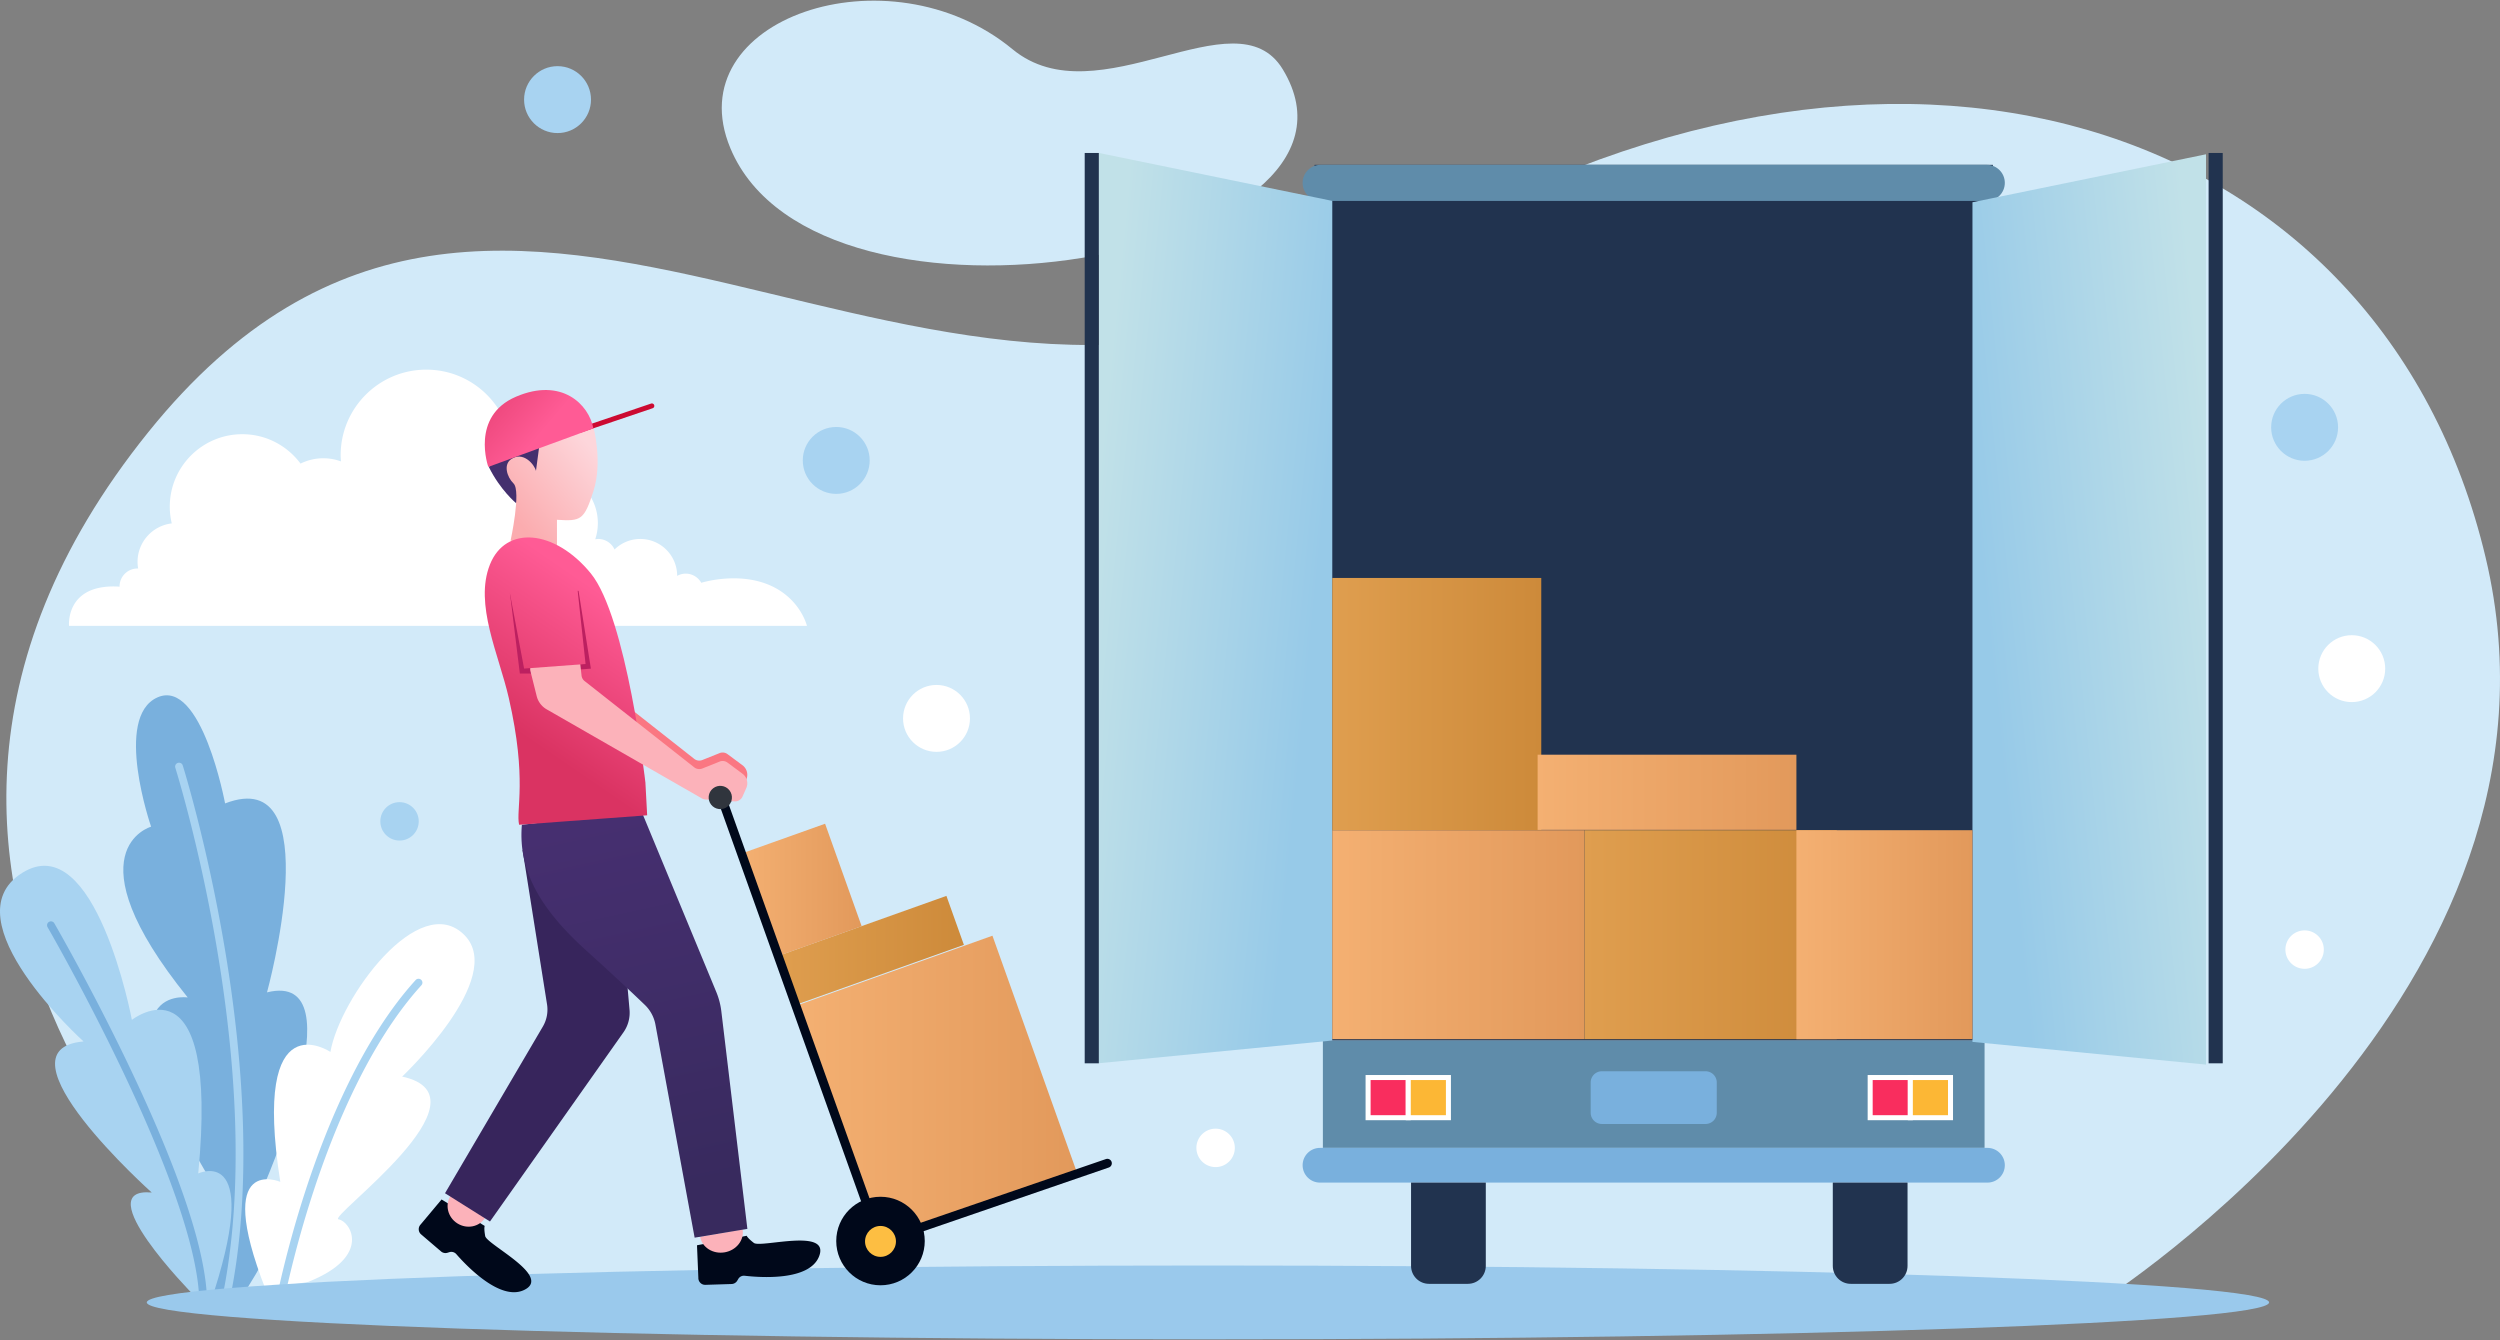 <svg viewBox="0 0 2000 1072" xmlns="http://www.w3.org/2000/svg" fill-rule="evenodd" clip-rule="evenodd" stroke-linejoin="round" stroke-miterlimit="2"><rect x="0" y="0" width="2000" height="1072" fill="#808080" stroke="none"/><path d="M1110.05 209.802C742.398 433.794 407.106-12.593 118.6 345.767c-301.767 374.85 93.68 696.169 93.68 696.169h1466.992s392.364-247.048 309.135-596.318c-83.224-349.265-472.624-483.021-878.356-235.816z" fill="#d2eaf9" fill-rule="nonzero"/><path d="M584.278 118.508c70.512 169.351 532.706 85.786 441.866-63.165C988.65-6.14 878.198 95.67 809.992 39.366c-99.075-81.784-268.788-24.317-225.714 79.142z" fill="#d2eaf9" fill-rule="nonzero"/><path d="M196.671 1032.203s53.794-80.365 12.323-78.741c0 0 79.59-178.132 4.607-159.566 0 0 50.547-183.58-33.53-151.166 0 0-18.77-100.58-54.13-84.807-35.364 15.786-5.06 103.42-5.06 103.42S54.943 679.98 150.173 797.97c0 0-79.786-12.303 22.267 152.638 0 0-39.795.473-.546 83.177l24.777-1.583z" fill="#79b0dd"/><path d="M180.635 1043.98a3.097 3.097 0 002.84-2.458c39.163-184.553-36.515-426.757-37.278-429.188-.519-1.643-2.274-2.524-3.91-2.025a3.12 3.12 0 00-2.031 3.91c.769 2.413 75.954 243.079 37.14 426.015a3.102 3.102 0 002.392 3.687c.282.059.571.079.847.059z" fill="#a8d3f1" fill-rule="nonzero"/><path d="M246.64 1025.492c51.368-20.478 33.649-48.542 24.198-50.02-9.444-1.466 125.713-97.965 50.882-114.211 0 0 83.67-78.86 49.902-113.107-36.127-36.666-99.686 50.047-107.297 93.403 0 0-63.132-42.732-40.097 103.913 0 0-54.312-23.147-11.875 85.727l34.287-5.705z" fill="#fff"/><path d="M153.86 1034.95s-84.11-85.596-32.48-80.936c0 0-128.17-114.573-54.522-120.843 0 0-108.368-97.491-49.18-134.814 58.756-37.035 87.831 117.53 87.831 117.53s70.217-55.167 53.09 122.873c0 0 49.942-23.47 13.02 93.489l-17.759 2.7z" fill="#a8d3f1"/><path d="M222.191 1053.917a3.12 3.12 0 002.866-2.557c.072-.433 7.998-44.243 25.756-98.385 16.338-49.83 44.572-118.864 86.312-164.764a3.102 3.102 0 00-.21-4.39 3.102 3.102 0 00-4.39.21c-42.503 46.722-71.124 116.656-87.66 167.09-17.87 54.543-25.861 98.708-25.94 99.142a3.117 3.117 0 002.517 3.615c.25.046.506.059.75.039z" fill="#a8d3f1" fill-rule="nonzero"/><path d="M162.76 1045.13a3.134 3.134 0 002.917-3.135c-.335-39.098-21.03-102.066-61.502-187.155-30.055-63.192-60.411-115.677-60.72-116.203a3.112 3.112 0 00-4.253-1.13 3.127 3.127 0 00-1.137 4.259c1.21 2.076 120.613 209.007 121.382 300.282a3.114 3.114 0 003.141 3.089c.06-.007.112-.007.171-.007z" fill="#79b0dd" fill-rule="nonzero"/><path d="M1815.276 1041.936c0-16.319-380.081-29.535-848.926-29.535-468.851 0-848.932 13.216-848.932 29.535 0 16.305 380.08 29.529 848.932 29.529 468.845 0 848.926-13.224 848.926-29.53z" fill="#9ac9ec" fill-rule="nonzero"/><path d="M775.968 574.721c0 14.78-11.975 26.762-26.755 26.762-14.781 0-26.769-11.981-26.769-26.762 0-14.78 11.988-26.762 26.769-26.762 14.78 0 26.755 11.981 26.755 26.762zM1908.167 534.92c0 14.78-11.981 26.762-26.762 26.762-14.78 0-26.762-11.981-26.762-26.762 0-14.78 11.981-26.762 26.762-26.762s26.762 11.981 26.762 26.762z" fill="#fff"/><path d="M1870.456 341.856c0 14.781-11.981 26.762-26.768 26.762-14.781 0-26.762-11.98-26.762-26.762 0-14.78 11.98-26.762 26.762-26.762 14.787 0 26.768 11.982 26.768 26.762zM472.8 79.693c0 14.78-11.98 26.762-26.761 26.762-14.78 0-26.769-11.981-26.769-26.762s11.988-26.769 26.769-26.769c14.78 0 26.762 11.988 26.762 26.769zM695.755 368.342c0 14.787-11.981 26.769-26.762 26.769-14.788 0-26.769-11.982-26.769-26.769 0-14.78 11.981-26.762 26.769-26.762 14.78 0 26.762 11.981 26.762 26.762zM334.983 657.083c0 8.485-6.875 15.36-15.366 15.36-8.485 0-15.36-6.875-15.36-15.36 0-8.49 6.875-15.365 15.36-15.365 8.491 0 15.366 6.874 15.366 15.365z" fill="#a8d3f1"/><path d="M1859.053 759.675c0 8.491-6.874 15.366-15.365 15.366-8.485 0-15.36-6.875-15.36-15.366 0-8.485 6.875-15.353 15.36-15.353 8.49 0 15.365 6.868 15.365 15.353zM987.854 918.307c0 8.485-6.88 15.366-15.365 15.366s-15.366-6.881-15.366-15.366 6.881-15.366 15.366-15.366c8.484 0 15.365 6.881 15.365 15.366zM402.78 393.822c.139.152.297.283.448.428-.25.354-.532.67-.77 1.031l-.295-.177c.21-.42.408-.848.618-1.282zM55.233 500.7h590.331s-4.541-19.06-25.138-30.272c-26.138-14.222-57.947-4.646-59.406-4.193-2.471-4.357-7.098-7.328-12.468-7.328-2.484 0-4.784.684-6.828 1.795 0-.013.007-.027.007-.04 0-16.286-13.204-29.489-29.49-29.489-8.024 0-15.287 3.214-20.603 8.412-2.274-4.955-7.243-8.412-13.046-8.412-.822 0-1.617.112-2.399.243a41.432 41.432 0 002.083-12.934c0-22.89-18.56-41.45-41.463-41.45-3.602 0-7.085.506-10.424 1.373-2.142-5.251-7.282-8.964-13.302-8.964-1.327 0-2.596.243-3.812.578.158-1.912.296-3.832.296-5.783 0-37.836-30.679-68.515-68.528-68.515-37.842 0-68.521 30.679-68.521 68.515 0 1.65.138 3.266.25 4.883-4.404-1.597-9.136-2.51-14.098-2.51-6.559 0-12.737 1.563-18.244 4.271-10.581-14.242-27.472-23.515-46.577-23.515-32.052 0-58.032 25.986-58.032 58.032 0 4.594.585 9.037 1.59 13.328-15.411 1.808-27.373 14.893-27.373 30.797 0 1.814.184 3.589.487 5.324-.165-.007-.322-.053-.487-.053-7.946 0-14.386 6.434-14.386 14.38 0 .06.013.112.013.171-4.666-.355-9.51-.27-14.446.559-28.43 4.765-25.986 30.797-25.986 30.797z" fill="#fff"/><path fill="#21334f" fill-rule="nonzero" d="M1051.63 131.856h542.684v700.625H1051.63z"/><path d="M1589.398 160.76h-532.851c-7.986 0-14.453-6.473-14.453-14.458 0-7.979 6.467-14.446 14.453-14.446h532.85c7.986 0 14.46 6.467 14.46 14.446 0 7.985-6.474 14.458-14.46 14.458zM1058.301 832.481h529.355v85.826H1058.3z" fill="#5f8caa" fill-rule="nonzero"/><path d="M1589.963 946.088H1055.98c-7.67 0-13.887-6.224-13.887-13.894s6.218-13.887 13.887-13.887h533.982c7.67 0 13.893 6.217 13.893 13.887 0 7.67-6.224 13.894-13.893 13.894z" fill="#79b0dd" fill-rule="nonzero"/><path d="M556.872 304.101l-28.43-5.84v110.812l28.43-2.765V304.101z" fill="url(#_Linear1)" transform="translate(-2593.94 -1837.84) scale(6.572)"/><path d="M634.8 304.268l28.429-5.84V409.24l-28.429-2.764V304.268z" fill="url(#_Linear2)" transform="translate(-2593.94 -1837.84) scale(6.572)"/><path fill="#21334f" fill-rule="nonzero" d="M867.761 122.379h11.304v728.274h-11.304zM1766.885 122.379h11.304v728.274h-11.304z"/><path fill="#f92d5e" fill-rule="nonzero" d="M1094.474 862.03h32.132v32.13h-32.132z"/><path d="M1096.479 892.156h28.122v-28.122h-28.122v28.122zm32.138 4.01h-36.154v-36.147h36.154v36.146z" fill="#fff" fill-rule="nonzero"/><path fill="#fcb735" fill-rule="nonzero" d="M1126.606 862.03h32.131v32.13h-32.131z"/><path d="M1128.617 892.156h28.116v-28.122h-28.116v28.122zm32.131 4.01h-36.147v-36.147h36.147v36.146z" fill="#fff" fill-rule="nonzero"/><path d="M1364.426 899.182h-82.901c-4.962 0-8.978-4.022-8.978-8.984v-24.212a8.973 8.973 0 018.978-8.978h82.901c4.962 0 8.984 4.016 8.984 8.978v24.212a8.984 8.984 0 01-8.984 8.984z" fill="#79b0dd" fill-rule="nonzero"/><path fill="#f92d5e" fill-rule="nonzero" d="M1496.139 862.03h32.13v32.13h-32.13z"/><path d="M1498.143 892.156h28.116v-28.122h-28.116v28.122zm32.131 4.01h-36.146v-36.147h36.146v36.146z" fill="#fff" fill-rule="nonzero"/><path fill="#fcb735" fill-rule="nonzero" d="M1528.27 862.03h32.131v32.13h-32.131z"/><path d="M1530.274 892.156h28.123v-28.122h-28.123v28.122zm32.138 4.01h-36.153v-36.147h36.153v36.146z" fill="#fff" fill-rule="nonzero"/><path d="M1174.287 1027.07h-31.093c-7.926 0-14.354-6.434-14.354-14.36v-66.622h59.8v66.622c0 7.926-6.427 14.36-14.353 14.36zM1511.682 1027.07h-31.093c-7.926 0-14.354-6.434-14.354-14.36v-66.622h59.8v66.622c0 7.926-6.427 14.36-14.353 14.36z" fill="#21334f" fill-rule="nonzero"/><path fill="url(#_Linear3)" d="M556.872 380.706h30.705v25.44h-30.705z" transform="translate(-2593.94 -1837.84) scale(6.572)"/><path fill="url(#_Linear4)" d="M587.577 380.706h30.706v25.44h-30.706z" transform="translate(-2593.94 -1837.84) scale(6.572)"/><path fill="url(#_Linear5)" d="M613.37 380.706h21.43v25.44h-21.43z" transform="translate(-2593.94 -1837.84) scale(6.572)"/><path fill="url(#_Linear6)" d="M556.872 350.001h25.44v30.705h-25.44z" transform="translate(-2593.94 -1837.84) scale(6.572)"/><path fill="url(#_Linear7)" d="M581.868 371.515h31.502v9.151h-31.502z" transform="translate(-2593.94 -1837.84) scale(6.572)"/><path d="M571.837 636.427c3.174 4.042 9.023 4.752 13.078 1.584 4.049-3.174 4.758-9.024 1.584-13.079-3.174-4.048-9.023-4.758-13.078-1.59a9.324 9.324 0 00-1.584 13.085z" fill="#00081a" fill-rule="nonzero"/><path d="M567.716 634.252c.5-1.091 3.128-7.755 3.128-7.755l17.232 6.867-3.332 8.354-17.028-7.466zM353.253 959.58l-16.746 20.006c-2.169 2.26-1.998 5.882.381 7.913l15.951 13.644a5.444 5.444 0 005.14 1.064l1.544-.473a5.25 5.25 0 015.514 1.564c7.86 9.017 35.168 37.987 54.345 28.648 22.608-11.008-30.048-36.291-31.237-43.14-1.196-6.841-.355-8.044-.355-8.044l-34.537-21.182z" fill="#00081a" fill-rule="nonzero"/><path d="M365.865 978.699c7.644 4.843 17.574 2.865 22.194-4.417l-27.662-17.548c-4.62 7.282-2.169 17.114 5.468 21.965z" fill="#fcb2ba" fill-rule="nonzero"/><path d="M557.595 996.22l1.09 26.065a5.45 5.45 0 005.62 5.587l20.972-.658a5.442 5.442 0 004.521-2.668l.822-1.387a5.245 5.245 0 015.133-2.556c11.882 1.38 51.578 4.41 59.471-15.405 9.306-23.371-46.662-6.605-52.15-10.864-5.488-4.259-5.672-5.718-5.672-5.718l-39.807 7.604z" fill="#00081a" fill-rule="nonzero"/><path d="M579.795 1001.852c9.379-1.643 15.774-9.858 14.282-18.356l-33.952 5.948c1.485 8.491 10.292 14.051 19.67 12.408z" fill="#fcb2ba" fill-rule="nonzero"/><path d="M391.983 977.207l-35.976-22.615 78.268-133.336a26.796 26.796 0 003.352-17.778L418.048 680.04l51.158-5.12 26.17 39.275 8.248 93.608a27.192 27.192 0 01-4.87 18.073l-106.771 151.33z" fill="#37255c" fill-rule="nonzero"/><path d="M458.224 380.045c-.496 5.729 2.443 10.437 7.855 15.327 3.489 3.151 5.865 5.4 7.113 6.601a4.437 4.437 0 011.289 2.4l4.771 25.933 6.42-1.071-3.17-26.486a8.967 8.967 0 00-.616-2.356l-9.127-22.043-14.535 1.695z" fill="url(#_Linear8)" transform="translate(-2593.94 -1837.84) scale(6.572)"/><path d="M412.87 402.544s-12.77-10.588-21.755-28.878c0 0 26.322-49.114 83.611-31.882l-61.857 60.76z" fill="#442f6e" fill-rule="nonzero"/><path d="M466.936 331.645s1.143 4.23 0 7.784c-1.141 3.553-1.522 3.679-4.441 3.49v3.743l-5.647-1.205s1.31-6.032.36-6.959c-.803-.782-1.246-2.28-.313-2.94 1.476-1.047 2.874.651 3.043 1.413l.4-2.999s5.33-2.622 6.598-2.327z" fill="url(#_Linear9)" transform="translate(-2593.94 -1837.84) scale(6.572)"/><path d="M464.44 346.076c.139-.02.27-.046.402-.092l57.276-19.395a1.967 1.967 0 001.23-2.504 1.963 1.963 0 00-2.498-1.229l-57.27 19.395a1.967 1.967 0 00-1.242 2.497 1.987 1.987 0 002.103 1.328z" fill="#cc0a31" fill-rule="nonzero"/><path d="M466.924 331.797l-12.787 4.685s-2.204-6.15 3.363-8.542c5.568-2.392 8.883.937 9.424 3.857z" fill="url(#_Linear10)" transform="translate(-2593.94 -1837.84) scale(6.572)"/><path d="M463.823 520.902l1.42 12.77a6.488 6.488 0 002.445 4.396l87.705 69.028a6.54 6.54 0 006.447.926l13.861-5.547a6.5 6.5 0 016.296.822l11.988 8.899a9.533 9.533 0 013.023 11.547l-3.003 6.73a6.49 6.49 0 01-6.362 3.844l-23.318-1.518a6.522 6.522 0 01-2.82-.848l-124.148-71.248a16.93 16.93 0 01-8.005-10.588l-4.982-19.927a6.498 6.498 0 014.66-7.873l26.67-6.987c3.845-1.012 7.683 1.63 8.123 5.574z" fill="#fa7782" fill-rule="nonzero"/><path d="M473.261 374.915s-2.29-20.144-6.652-25.475c-4.361-5.33-10.358-5.901-12.278-1.063-1.92 4.839 1.087 10.933 2.303 16.25 2.266 9.911.84 13.587 1.251 15.418l15.589-1.151-.213-3.979z" fill="url(#_Linear11)" transform="translate(-2593.94 -1837.84) scale(6.572)"/><path d="M407.934 474.364l7.926 64.46h8.97l-3.39-59.077-13.506-5.383zM462.83 472.682l9.879 62.238-10.16.795-7.303-63.033h7.585z" fill="#bc2060" fill-rule="nonzero"/><path d="M463.823 527.69l1.42 12.77a6.473 6.473 0 002.445 4.39l87.705 69.028a6.524 6.524 0 006.447.927l13.861-5.54a6.498 6.498 0 016.296.814l11.988 8.899a9.535 9.535 0 013.023 11.547l-3.003 6.73a6.49 6.49 0 01-6.362 3.845l-23.318-1.518a6.522 6.522 0 01-2.82-.848l-124.148-71.249a16.896 16.896 0 01-8.005-10.588l-4.982-19.92c-.867-3.463 1.21-6.98 4.66-7.88l26.67-6.986c3.845-.999 7.683 1.63 8.123 5.58z" fill="#fcb2ba" fill-rule="nonzero"/><path d="M464.983 351.259l.992 9.216-7.481.557-1.738-9.214 8.227-.559z" fill="url(#_Linear12)" transform="translate(-2593.94 -1837.84) scale(6.572)"/><path d="M525.823 422.47l-23.961 8.548-10.317-28.92 23.96-8.548 10.318 28.92z" fill="url(#_Linear13)" transform="translate(-2593.94 -1837.84) scale(6.572)"/><path d="M512.029 394.664l-20.524 7.322-2.128-5.963 20.524-7.322 2.128 5.963z" fill="url(#_Linear14)" transform="translate(-2593.94 -1837.84) scale(6.572)"/><path d="M499.583 392.393l-10.263 3.661-4.45-12.475 10.262-3.661 4.451 12.475z" fill="url(#_Linear15)" transform="translate(-2593.94 -1837.84) scale(6.572)"/><path d="M701.959 997.646L573.848 639.187a3.574 3.574 0 012.162-4.567 3.58 3.58 0 014.561 2.162l125.739 351.82 178.414-61.35a3.571 3.571 0 012.32 6.756l-185.085 63.638z" fill="#00081a" fill-rule="nonzero"/><path d="M739.801 992.816c0 19.558-15.845 35.41-35.404 35.41-19.552 0-35.404-15.852-35.404-35.41 0-19.553 15.852-35.405 35.404-35.405 19.559 0 35.404 15.852 35.404 35.405z" fill="#00081a" fill-rule="nonzero"/><path d="M716.76 993.131c0 6.822-5.534 12.362-12.363 12.362-6.828 0-12.369-5.54-12.369-12.362 0-6.828 5.54-12.369 12.37-12.369 6.828 0 12.361 5.54 12.361 12.37z" fill="#fdbe42" fill-rule="nonzero"/><path d="M568.899 643.729c3.174 4.048 9.03 4.758 13.078 1.59 4.042-3.168 4.759-9.023 1.584-13.072-3.167-4.048-9.023-4.765-13.072-1.59-4.048 3.168-4.758 9.023-1.59 13.072z" fill="#30353d" fill-rule="nonzero"/><defs><linearGradient id="_Linear8" x1="0" y1="0" x2="1" y2="0" gradientUnits="userSpaceOnUse" gradientTransform="rotate(77.512 -2.794 481.05) scale(46.015)"><stop offset="0" stop-color="#462f70"/><stop offset="1" stop-color="#382a5e"/></linearGradient><linearGradient id="_Linear1" x1="0" y1="0" x2="1" y2="0" gradientUnits="userSpaceOnUse" gradientTransform="rotate(-174.413 285.975 164.581) scale(27.872)"><stop offset="0" stop-color="#97cae8"/><stop offset="1" stop-color="#c1e1e8"/></linearGradient><linearGradient id="_Linear3" x1="0" y1="0" x2="1" y2="0" gradientUnits="userSpaceOnUse" gradientTransform="translate(556.872 393.426) scale(30.705)"><stop offset="0" stop-color="#f4b072"/><stop offset="1" stop-color="#e2995b"/></linearGradient><linearGradient id="_Linear4" x1="0" y1="0" x2="1" y2="0" gradientUnits="userSpaceOnUse" gradientTransform="translate(587.577 393.426) scale(30.705)"><stop offset="0" stop-color="#df9e4f"/><stop offset="1" stop-color="#cd8a3a"/></linearGradient><linearGradient id="_Linear5" x1="0" y1="0" x2="1" y2="0" gradientUnits="userSpaceOnUse" gradientTransform="translate(613.37 393.426) scale(21.43)"><stop offset="0" stop-color="#f4b072"/><stop offset="1" stop-color="#e2995b"/></linearGradient><linearGradient id="_Linear6" x1="0" y1="0" x2="1" y2="0" gradientUnits="userSpaceOnUse" gradientTransform="translate(556.872 365.354) scale(25.44)"><stop offset="0" stop-color="#df9e4f"/><stop offset="1" stop-color="#cd8a3a"/></linearGradient><linearGradient id="_Linear7" x1="0" y1="0" x2="1" y2="0" gradientUnits="userSpaceOnUse" gradientTransform="translate(581.868 376.09) scale(31.502)"><stop offset="0" stop-color="#f4b072"/><stop offset="1" stop-color="#e2995b"/></linearGradient><linearGradient id="_Linear2" x1="0" y1="0" x2="1" y2="0" gradientUnits="userSpaceOnUse" gradientTransform="scale(29.103) rotate(-5.947 128.889 -204.452)"><stop offset="0" stop-color="#97cae8"/><stop offset="1" stop-color="#c1e1e8"/></linearGradient><linearGradient id="_Linear9" x1="0" y1="0" x2="1" y2="0" gradientUnits="userSpaceOnUse" gradientTransform="rotate(140.807 174.052 250.63) scale(12.644)"><stop offset="0" stop-color="#fdd6db"/><stop offset="1" stop-color="#fbacaf"/></linearGradient><linearGradient id="_Linear10" x1="0" y1="0" x2="1" y2="0" gradientUnits="userSpaceOnUse" gradientTransform="scale(-13.897 13.897) rotate(-40.285 15.418 57.363)"><stop offset="0" stop-color="#ff5b95"/><stop offset="1" stop-color="#da3362"/></linearGradient><linearGradient id="_Linear11" x1="0" y1="0" x2="1" y2="0" gradientUnits="userSpaceOnUse" gradientTransform="scale(-19.738) rotate(-55.582 -28.923 13.66)"><stop offset="0" stop-color="#ff5b95"/><stop offset="1" stop-color="#da3362"/></linearGradient><linearGradient id="_Linear12" x1="0" y1="0" x2="1" y2="0" gradientUnits="userSpaceOnUse" gradientTransform="scale(-19.738) rotate(-55.582 -28.622 13.502)"><stop offset="0" stop-color="#ff5b95"/><stop offset="1" stop-color="#da3362"/></linearGradient><linearGradient id="_Linear13" x1="0" y1="0" x2="1" y2="0" gradientUnits="userSpaceOnUse" gradientTransform="translate(491.544 412.284) scale(34.279)"><stop offset="0" stop-color="#f4b072"/><stop offset="1" stop-color="#e2995b"/></linearGradient><linearGradient id="_Linear14" x1="0" y1="0" x2="1" y2="0" gradientUnits="userSpaceOnUse" gradientTransform="translate(489.377 395.344) scale(22.652)"><stop offset="0" stop-color="#df9e4f"/><stop offset="1" stop-color="#cd8a3a"/></linearGradient><linearGradient id="_Linear15" x1="0" y1="0" x2="1" y2="0" gradientUnits="userSpaceOnUse" gradientTransform="translate(484.87 387.986) scale(14.713)"><stop offset="0" stop-color="#f4b072"/><stop offset="1" stop-color="#e2995b"/></linearGradient></defs></svg>